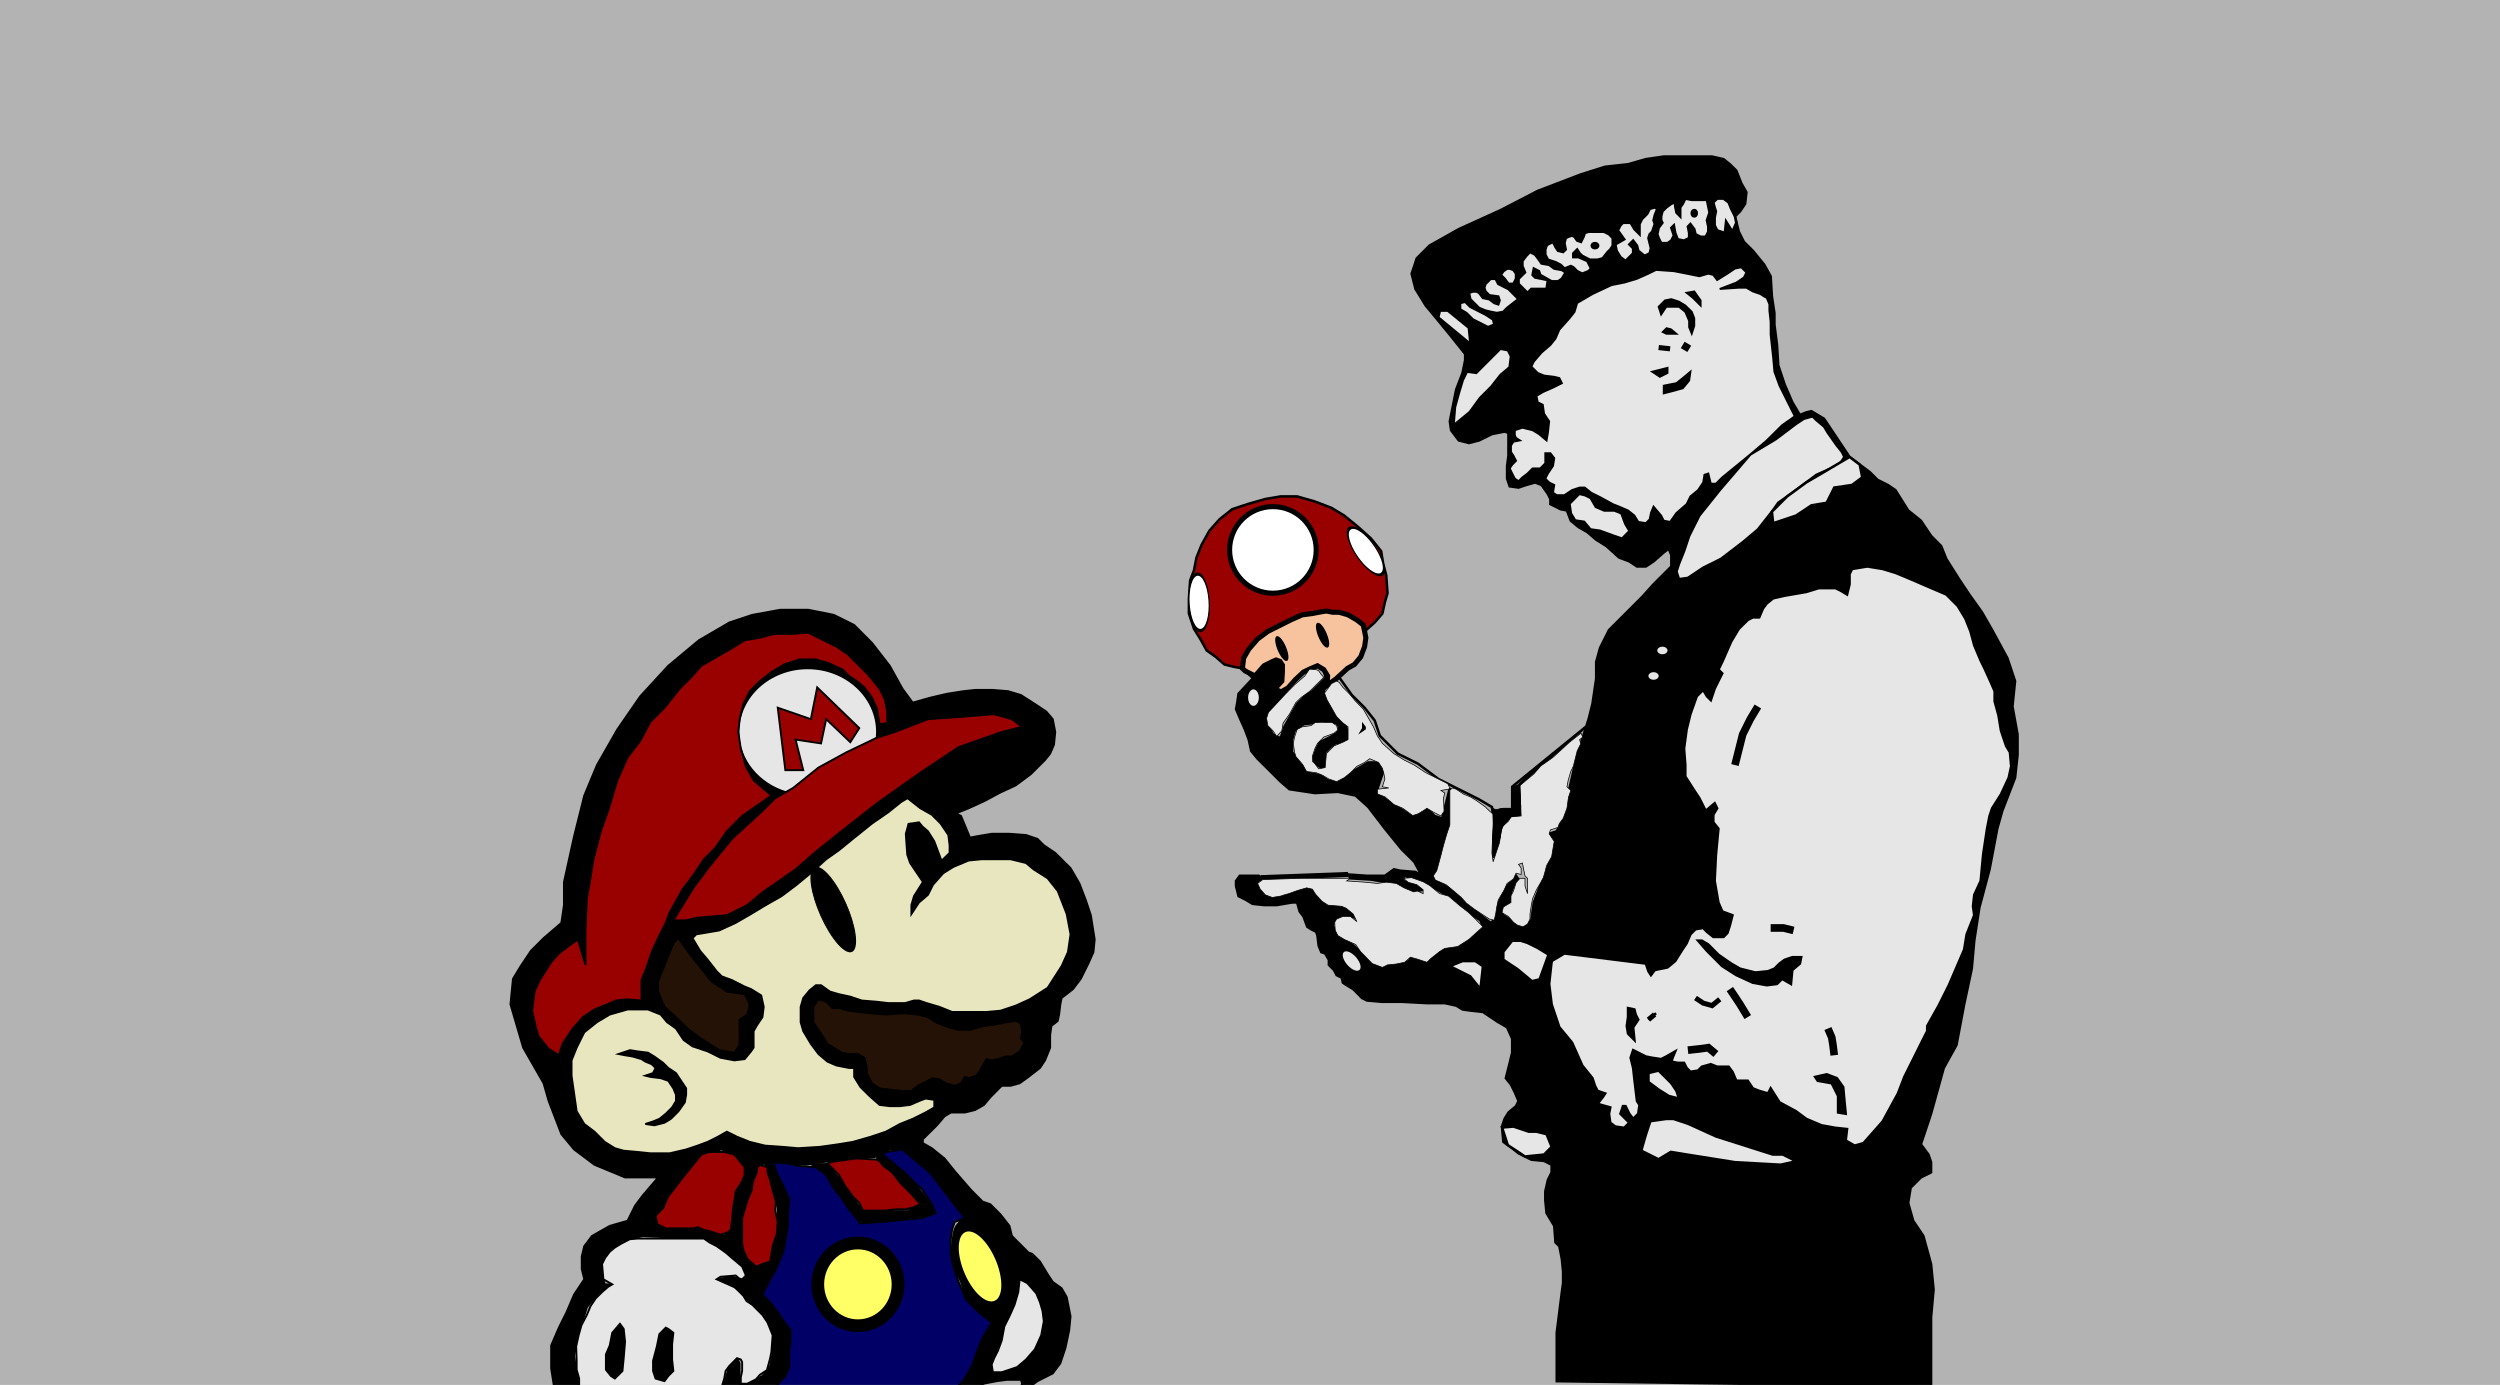 <?xml version="1.0" encoding="UTF-8"?>
<!DOCTYPE svg PUBLIC "-//W3C//DTD SVG 1.1//EN" "http://www.w3.org/Graphics/SVG/1.1/DTD/svg11.dtd">
<!-- Creator: CorelDRAW Home & Student X8 -->
<svg xmlns="http://www.w3.org/2000/svg" xml:space="preserve" width="259.82mm" height="143.933mm" version="1.1" style="shape-rendering:geometricPrecision; text-rendering:geometricPrecision; image-rendering:optimizeQuality; fill-rule:evenodd; clip-rule:evenodd"
viewBox="0 0 25982 14393"
 xmlns:xlink="http://www.w3.org/1999/xlink">
 <defs>
  <style type="text/css">
   <![CDATA[
    .str3 {stroke:black;stroke-width:79.37}
    .str2 {stroke:black;stroke-width:26.46}
    .str4 {stroke:black;stroke-width:52.92}
    .str1 {stroke:black;stroke-width:132.29}
    .str0 {stroke:black;stroke-width:20}
    .str5 {stroke:black;stroke-width:7.62}
    .fil2 {fill:none}
    .fil1 {fill:black}
    .fil9 {fill:#000066}
    .fil6 {fill:#241206}
    .fil5 {fill:#241206}
    .fil4 {fill:#990000}
    .fil8 {fill:#990000}
    .fil0 {fill:#B3B3B3}
    .fil3 {fill:#E6E6E6}
    .fil7 {fill:#E8E6BE}
    .fil12 {fill:#F7C39E}
    .fil10 {fill:#FFFF66}
    .fil11 {fill:white}
   ]]>
  </style>
 </defs>
 <rect class="fil0" width="25982" height="14393"/>
 <g id="Warstwa_x0020_1">
  <polygon class="fil1 str0" points="9485,7302 9671,7250 9842,7210 10014,7183 10134,7170 10319,7170 10477,7183 10610,7223 10755,7316 10874,7395 10941,7474 10967,7607 10954,7739 10914,7832 10861,7898 10716,8043 10557,8162 10385,8242 10239,8321 10067,8400 9935,8453 9988,8480 10081,8705 10147,8692 10306,8665 10491,8665 10663,8678 10782,8718 10848,8784 10967,8864 11046,8943 11126,9022 11218,9181 11284,9353 11337,9512 11377,9763 11364,9895 11311,10014 11232,10173 11152,10279 11033,10372 11020,10438 11007,10544 10993,10610 10927,10663 10914,10755 10914,10888 10861,11020 10808,11099 10689,11192 10597,11258 10504,11284 10411,11284 10292,11404 10226,11483 10134,11536 10028,11562 9882,11562 9816,11602 9737,11695 9631,11800 9591,11840 9591,11880 9684,11933 9816,12039 9922,12171 10014,12277 10094,12369 10160,12435 10213,12488 10292,12515 10398,12621 10491,12740 10517,12845 10597,12925 10689,13017 10729,13031 10808,13110 10888,13242 10941,13322 11033,13388 11086,13480 11126,13679 11112,13824 11073,14010 11020,14168 10941,14274 10782,14354 10676,14433 10597,14539 10530,14526 10583,14473 10623,14380 10610,14340 10544,14340 10464,14340 10358,14354 10226,14380 10160,14420 10107,14486 10107,14526 9842,14526 9935,14433 10028,14327 10107,14182 10202,13929 10259,13824 10290,13771 10253,13692 10173,13639 10041,13507 9988,13322 9909,13163 9882,13031 9909,12872 9962,12740 9988,12634 9935,12528 9829,12422 9776,12316 9618,12131 9459,12025 9379,11946 9247,11946 9168,11999 9088,12025 8718,12052 8374,12105 8004,12078 7898,12105 7633,11999 7501,11946 7329,11986 7236,12052 7078,12263 6901,12534 6813,12634 6813,12713 6919,12766 7025,12766 7210,12766 7369,12793 7527,12845 7607,12766 7607,12607 7633,12475 7739,12131 7650,12006 7877,12096 7792,12396 7713,12660 7713,12819 7713,12925 7739,13057 7818,13137 7891,13150 7989,13115 8030,12951 8083,12793 8083,12554 8030,12369 8004,12263 7951,12091 8020,12079 8136,12316 8202,12462 8215,12713 8201,12904 8057,13216 7951,13375 7924,13454 8030,13560 8136,13719 8215,13824 8215,13983 8202,14129 8182,14254 8109,14357 8030,14486 7474,14486 7527,14380 7580,14195 7660,14115 7686,14168 7686,14274 7686,14380 7766,14380 7924,14301 8004,14195 8030,14063 8030,13877 7977,13745 7871,13586 7766,13533 7686,13401 7448,13295 7607,13269 7713,13295 7739,13189 7660,13110 7501,13004 7316,12872 7157,12872 6681,12845 6469,12898 6310,13031 6257,13137 6257,13242 6284,13348 6363,13348 6231,13428 6099,13586 6019,13851 5966,14089 6019,14433 5761,14433 5728,14221 5728,13983 5808,13798 5887,13639 5966,13454 6072,13295 6046,13189 6046,13057 6072,12951 6152,12845 6337,12740 6522,12687 6601,12528 6681,12422 6839,12237 6496,12237 6178,12105 5966,11946 5834,11787 5702,11443 5649,11258 5543,11073 5437,10888 5305,10438 5331,10173 5411,10041 5517,9882 5649,9750 5834,9591 5861,9406 5861,9168 5966,8692 6072,8268 6204,7951 6416,7580 6654,7236 6945,6919 7263,6654 7580,6469 7818,6390 8109,6337 8401,6337 8665,6390 8877,6495 9062,6681 9247,6919 9379,7157 "/>
  <g id="_727368568">
   <path class="fil1" d="M9617 9238l194 -229c-42,-114 -101,-230 -167,-321 -127,-176 -230,-186 -230,-23 0,151 89,398 203,573z"/>
   <path class="fil2 str0" d="M9811 9009c-42,-114 -101,-230 -167,-321 -127,-176 -230,-186 -230,-23 0,151 89,398 203,573"/>
  </g>
  <path class="fil3 str0" d="M9112 7667c2,-20 3,-40 3,-61 0,-365 -323,-661 -721,-661 -398,0 -721,296 -721,661 0,294 210,543 500,629 289,86 939,-568 939,-568z"/>
  <polygon class="fil4 str0" points="8903,7078 8983,7144 9062,7250 9115,7369 9141,7527 9221,7514 9221,7395 9194,7263 9141,7157 9022,7011 8811,6800 8692,6720 8559,6654 8401,6575 8229,6588 8043,6588 7898,6628 7739,6654 7633,6720 7474,6813 7289,6919 7183,7038 7064,7157 6906,7355 6760,7501 6654,7699 6522,7871 6416,8109 6324,8414 6244,8639 6165,8943 6125,9194 6099,9340 6085,9657 6085,10028 6006,9763 5913,9829 5808,9909 5728,10001 5609,10186 5556,10305 5530,10504 5569,10676 5596,10769 5702,10901 5808,10967 5847,10848 5953,10689 6059,10570 6178,10491 6310,10438 6403,10398 6509,10385 6667,10398 6667,10319 6667,10186 6720,10054 6773,9895 6839,9750 6919,9591 6959,9485 7091,9247 7210,9088 7316,8930 7435,8811 7554,8639 7713,8480 8017,8268 7832,8109 7752,7964 7698,7778 7673,7606 7688,7469 7726,7316 7792,7183 7898,7078 8017,6985 8149,6906 8308,6853 8480,6853 8612,6892 8758,6959 8824,7025 "/>
  <polygon class="fil4 str0" points="9300,7607 9112,7667 8797,7818 8506,7977 8242,8189 8057,8295 7924,8427 7607,8718 7369,9009 7210,9221 6998,9565 7131,9565 7236,9538 7554,9512 7766,9406 7924,9274 8268,9035 8480,8850 8744,8639 9115,8348 9565,8030 9962,7765 10411,7607 10623,7554 10517,7474 10332,7422 10014,7448 9644,7474 "/>
  <polygon class="fil4 str0" points="8083,7355 8162,8004 8348,8004 8268,7686 8533,7726 8586,7474 8837,7713 8930,7567 8493,7144 8427,7474 "/>
  <line class="fil2 str0" x1="6429" y1="10954" x2="6562" y2= "10980" />
  <polygon class="fil5 str0" points="8506,10385 8453,10464 8453,10623 8559,10782 8599,10848 8665,10888 8744,10940 8824,10954 8916,10954 8983,10993 9009,11099 9009,11152 9062,11258 9141,11311 9247,11324 9366,11337 9472,11337 9538,11284 9644,11232 9697,11205 9763,11218 9829,11258 9922,11284 9988,11258 10028,11192 10067,11205 10147,11179 10186,11126 10213,11073 10253,11007 10306,11020 10372,11007 10451,10980 10517,10980 10597,10927 10649,10835 10610,10795 10623,10729 10610,10636 10557,10610 10464,10623 10332,10649 10226,10663 10081,10702 9962,10702 9856,10676 9723,10623 9644,10570 9538,10544 9393,10530 9207,10544 9036,10530 8930,10517 8811,10504 8731,10477 8652,10477 8586,10411 "/>
  <polygon class="fil6 str0" points="7051,9750 6998,9803 6945,9935 6892,10067 6839,10200 6839,10305 6906,10464 7025,10570 7144,10689 7289,10795 7474,10914 7633,10940 7686,10861 7686,10729 7686,10597 7766,10544 7792,10438 7739,10332 7554,10305 7395,10200 7289,10067 7183,9935 "/>
  <polygon class="fil7 str0" points="6866,10544 6734,10491 6522,10491 6337,10544 6204,10623 6072,10729 5993,10888 5940,11020 5940,11179 5993,11549 6072,11681 6178,11761 6284,11867 6390,11933 6482,11959 6628,11972 6760,11986 6959,11986 7131,11946 7250,11906 7355,11867 7461,11814 7554,11761 7660,11814 7792,11867 7951,11906 8136,11919 8295,11933 8520,11919 8705,11893 8864,11867 9049,11814 9207,11761 9353,11681 9485,11628 9618,11562 9710,11509 9710,11430 9618,11417 9551,11443 9459,11483 9353,11496 9247,11496 9141,11483 9036,11390 8943,11298 8877,11192 8877,11099 8824,11099 8692,11073 8599,11033 8506,10954 8427,10848 8348,10716 8321,10623 8321,10464 8348,10372 8414,10292 8480,10239 8533,10239 8625,10305 8718,10332 8837,10358 8956,10398 9115,10411 9234,10425 9406,10425 9499,10398 9551,10398 9631,10425 9763,10464 9895,10517 10054,10517 10253,10517 10398,10504 10557,10451 10702,10385 10888,10266 11033,10041 11099,9895 11126,9710 11086,9499 10993,9260 10888,9128 10742,9035 10663,8969 10504,8930 10332,8930 10200,8930 10067,8943 9909,9009 9803,9075 9697,9194 9644,9300 9551,9379 9472,9499 9472,9406 9499,9313 9592,9166 9459,8969 9429,8882 9422,8787 9418,8727 9414,8665 9428,8615 9442,8562 9500,8554 9551,8546 9587,8590 9644,8639 9710,8744 9785,8946 9869,8864 9869,8784 9856,8678 9776,8559 9684,8467 9565,8400 9432,8295 9366,8334 9234,8440 9062,8559 8864,8718 8718,8837 8586,8930 8439,9063 8281,9194 8123,9313 7937,9419 7805,9499 7646,9591 7474,9670 7316,9697 7236,9710 7197,9750 7276,9882 7355,9975 7448,10094 7501,10147 7607,10186 7739,10253 7805,10279 7911,10345 7937,10464 7924,10570 7871,10649 7832,10716 7832,10835 7832,10888 7805,10927 7739,11007 7633,11020 7488,10993 7355,10927 7197,10874 7104,10808 7025,10689 6932,10623 "/>
  <ellipse class="fil1 str0" transform="matrix(0.696 0.961 -0 0.696 8659.85 9452.04)" rx="331" ry="423"/>
  <polygon class="fil1 str0" points="6429,10954 6496,10967 6575,10980 6667,11007 6707,11033 6773,11060 6813,11099 6787,11152 6707,11179 6760,11192 6866,11205 6945,11232 6998,11311 7025,11377 7025,11443 6985,11509 6919,11575 6853,11628 6787,11655 6707,11681 6800,11695 6906,11668 6972,11628 7051,11549 7117,11456 7131,11377 7131,11311 7078,11232 7025,11152 6945,11099 6892,11046 6800,10980 6734,10940 6628,10927 6548,10914 "/>
  <polygon class="fil3 str0" points="6019,14433 6031,14433 7485,14464 7527,14327 7541,14248 7580,14195 7620,14155 7660,14115 7699,14129 7713,14155 7713,14195 7713,14248 7699,14314 7699,14354 7699,14380 7766,14380 7802,14362 7856,14335 7898,14287 7970,14240 7990,14168 8004,14115 8017,14049 8030,13877 8011,13829 7977,13745 7924,13666 7858,13600 7818,13560 7759,13522 7726,13467 7673,13414 7634,13378 7576,13352 7515,13325 7448,13295 7488,13269 7646,13256 7684,13288 7713,13295 7752,13256 7713,13163 7614,13080 7541,13017 7448,12951 7374,12913 7316,12872 6628,12872 6545,12879 6456,12925 6390,12965 6337,13009 6290,13071 6257,13137 6271,13295 6363,13348 6321,13373 6257,13428 6191,13494 6138,13573 6099,13666 6043,13773 6014,13875 5988,13993 5993,14142 5993,14235 6019,14327 "/>
  <polygon class="fil1 str0" points="6443,13758 6443,13758 6363,13851 6337,13983 6297,14076 6297,14235 6350,14301 6390,14327 6469,14248 6482,14115 6496,13944 6482,13811 "/>
  <polygon class="fil1 str0" points="6945,13811 6919,13798 6853,13864 6826,13996 6787,14142 6787,14248 6813,14327 6906,14354 6945,14301 6998,14248 6985,14129 6985,13970 6998,13851 "/>
  <polygon class="fil3 str0" points="10597,13295 10583,13428 10544,13560 10491,13679 10438,13785 10411,13930 10372,14036 10332,14115 10306,14182 10319,14261 10411,14261 10570,14208 10663,14129 10755,14023 10821,13877 10848,13732 10835,13626 10808,13533 10769,13441 10676,13335 "/>
  <polygon class="fil8 str0" points="7739,12131 7633,11999 7527,11972 7369,11972 7289,11999 7118,12210 6939,12441 6892,12554 6813,12634 6832,12723 6919,12766 6972,12766 7084,12766 7210,12766 7250,12753 7324,12785 7369,12793 7491,12833 7567,12806 7595,12778 7607,12687 7620,12541 7633,12475 7646,12382 7710,12283 7739,12210 "/>
  <polygon class="fil8 str0" points="7898,12105 7871,12131 7865,12184 7823,12286 7813,12367 7770,12469 7743,12559 7713,12660 7713,12740 7713,12819 7713,12925 7726,12991 7767,13085 7858,13163 7924,13137 8004,13110 8017,13031 8030,12951 8072,12827 8083,12700 8057,12581 8064,12489 8030,12369 8004,12263 7977,12184 7977,12131 "/>
  <polygon class="fil8 str0" points="9128,12052 8903,12039 8658,12072 8599,12091 8718,12210 8784,12330 8864,12435 8930,12502 8969,12581 9049,12581 9194,12581 9313,12568 9419,12568 9512,12541 9565,12515 9459,12396 9353,12290 9274,12184 9181,12118 "/>
  <polygon class="fil9 str0" points="8480,12131 8308,12118 8189,12091 8038,12081 8071,12186 8136,12316 8202,12462 8189,12621 8189,12740 8143,12999 8101,13104 8066,13191 8016,13276 7924,13454 8004,13534 8083,13639 8156,13746 8215,13824 8215,13950 8202,14049 8202,14208 8162,14301 8123,14340 8057,14420 8295,14433 9935,14433 10028,14327 10107,14182 10173,13996 10213,13904 10306,13745 10306,13745 10173,13639 10041,13507 9962,13322 9909,13163 9882,13031 9882,12872 9895,12779 9922,12700 10028,12660 9901,12494 9670,12192 9379,11946 9207,11972 9168,11999 9287,12091 9578,12356 9684,12515 9723,12607 9578,12660 9155,12700 8943,12713 8824,12568 8744,12449 8652,12330 8586,12210 "/>
  <ellipse class="fil10 str1" cx="8916" cy="13348" rx="417" ry="430"/>
  <ellipse class="fil10 str1" transform="matrix(-0.528 -0.619 -0.116 0.657 10185.4 13161.7)" rx="476" ry="463"/>
  <circle class="fil3 str2" cx="16735" cy="2368" r="26"/>
  <polygon class="fil1 str2" points="18825,4273 18772,4286 18706,4313 18627,4180 18547,3995 18481,3797 18468,3585 18441,3373 18441,3254 18415,3082 18402,2871 18336,2752 18217,2606 18124,2514 18071,2408 18031,2249 18084,2196 18137,2117 18150,1998 18097,1905 18045,1773 17978,1707 17912,1654 17793,1627 17634,1627 17476,1627 17291,1627 17105,1654 16920,1707 16682,1733 16431,1812 15981,1984 15597,2183 15161,2381 14856,2553 14724,2685 14698,2765 14671,2844 14711,3003 14817,3175 14949,3334 15068,3479 15227,3678 15227,3744 15200,3876 15134,4048 15094,4247 15068,4379 15081,4471 15161,4577 15266,4604 15372,4577 15505,4511 15637,4485 15677,4498 15677,4577 15677,4736 15663,4842 15663,4974 15690,5054 15782,5067 15862,5040 15954,5014 16021,5040 16087,5133 16113,5186 16113,5239 16166,5265 16219,5292 16285,5305 16325,5411 16404,5477 16497,5530 16589,5609 16695,5675 16827,5794 16933,5834 17013,5887 17105,5887 17185,5834 17291,5741 17343,5702 17370,5768 17370,5887 17185,6072 17066,6204 16894,6376 16722,6548 16629,6734 16589,6879 16589,7051 16550,7316 16510,7474 16391,7845 16312,8189 16285,8427 16179,8639 16100,8665 16153,8744 16126,8903 16021,9168 15941,9379 15915,9565 15875,9604 15809,9644 15756,9604 15703,9565 15624,9512 15597,9459 15650,9393 15703,9379 15703,9274 15729,9207 15782,9141 15756,9102 15703,9168 15637,9234 15597,9340 15557,9419 15557,9485 15544,9551 15491,9591 15306,9446 15174,9327 15068,9234 14909,9141 14989,8811 15055,8612 15068,8440 15068,8189 15015,8400 14989,8506 14909,8480 14830,8400 14751,8453 14671,8480 14301,8242 14327,8162 14380,8004 14327,7924 14221,7924 14036,8030 13904,8136 13798,8109 13719,8057 13586,8030 13533,7937 13428,7818 13428,7686 13454,7594 13547,7527 13652,7514 13732,7488 13798,7501 13891,7514 13917,7554 13891,7620 13824,7660 13719,7713 13679,7792 13652,7871 13666,7937 13732,7977 13772,7977 13772,7911 13772,7818 13824,7765 13877,7726 13957,7713 14010,7686 13996,7580 13983,7527 13917,7488 13864,7408 13824,7342 13798,7289 13772,7223 13758,7183 13772,7130 13811,7117 13864,7091 13851,7051 13798,7025 13758,7064 13719,7104 13639,7183 13573,7223 13481,7316 13348,7554 13309,7673 13229,7633 13176,7541 13163,7488 13163,7422 13203,7382 13375,7197 13309,7197 13269,7170 13242,7130 13269,7091 13295,7051 13322,7025 13335,6932 13322,6892 13282,6853 13242,6866 13189,6892 13137,6919 13044,7025 12872,7210 12859,7302 12846,7369 12885,7461 12938,7580 12978,7686 13004,7805 13070,7885 13176,7990 13309,8123 13401,8202 13666,8242 13904,8229 14089,8268 14221,8387 14393,8612 14565,8824 14698,8956 14777,9102 14711,9062 14552,9049 14486,9035 14393,9102 14208,9102 14010,9088 14036,9128 14248,9141 14407,9168 14512,9181 14671,9274 14790,9247 14724,9194 14579,9155 14592,9102 14751,9141 15055,9313 15227,9459 15386,9565 15412,9631 15266,9763 15121,9856 15015,9856 14909,9922 14830,10001 14751,9988 14711,9948 14658,9948 14645,9988 14552,10014 14420,10028 14367,10054 14261,10014 14195,9935 14036,9803 13904,9723 13851,9618 13891,9551 13983,9512 14089,9538 14036,9459 13944,9419 13785,9406 13692,9327 13652,9260 13626,9221 13533,9234 13441,9274 13348,9300 13269,9327 13176,9327 13123,9274 13070,9207 13070,9155 13123,9141 13084,9102 12951,9102 12885,9102 12846,9155 12846,9207 12872,9313 12951,9353 13017,9393 13137,9406 13269,9406 13428,9379 13481,9379 13507,9472 13547,9525 13586,9631 13626,9657 13679,9684 13692,9723 13705,9829 13732,9895 13772,9909 13811,9975 13811,10028 13864,10081 13891,10134 13944,10160 13957,10213 13996,10239 14063,10279 14116,10332 14155,10372 14208,10398 14354,10411 14565,10411 14830,10425 15015,10425 15134,10451 15200,10491 15293,10504 15412,10517 15491,10570 15571,10623 15663,10676 15716,10795 15716,10940 15690,11046 15650,11205 15703,11271 15743,11351 15782,11443 15756,11496 15677,11562 15637,11628 15610,11708 15624,11867 15716,11933 15782,11986 15915,12052 16047,12065 16126,12105 16126,12184 16087,12263 16060,12382 16060,12475 16073,12607 16153,12740 16166,12912 16206,12951 16232,13084 16245,13216 16245,13335 16232,13428 16179,13851 16179,14354 20069,14407 20069,14010 20069,13692 20095,13401 20069,13137 19989,12845 19883,12687 19831,12502 19857,12343 19963,12237 20069,12184 20069,12078 20042,11999 19963,11893 20069,11575 20201,11099 20333,10861 20413,10438 20492,10067 20518,9776 20571,9432 20677,9035 20757,8612 20809,8427 20942,8083 20968,7845 20968,7633 20915,7342 20942,7078 20889,6919 20862,6839 20704,6548 20598,6363 20466,6178 20360,6019 20227,5808 20174,5675 20069,5569 19963,5411 19831,5305 19698,5093 19619,5040 19513,4987 19434,4908 19222,4749 19063,4511 18957,4352 "/>
  <polygon class="fil3 str2" points="18666,4405 18455,4564 18190,4723 17873,5093 17661,5358 17555,5569 17502,5728 17449,5860 17423,5940 17449,6019 17542,6006 17701,5900 17886,5808 18111,5636 18269,5503 18415,5318 18481,5225 18666,5093 18878,4934 19116,4829 19169,4749 19143,4696 19090,4630 18997,4498 18957,4432 18878,4366 18838,4326 18746,4352 "/>
  <polygon class="fil3 str0" points="15968,4114 16034,4075 16153,4022 16232,3982 16206,3929 16153,3916 16047,3903 15981,3876 15915,3810 15941,3757 16021,3664 16113,3585 16166,3519 16206,3426 16312,3307 16364,3241 16391,3149 16550,3056 16748,2963 16880,2937 17013,2897 17132,2844 17211,2805 17396,2818 17529,2844 17661,2871 17754,2844 17806,2857 17846,2910 17952,2844 18031,2791 18097,2778 18150,2831 18124,2884 18045,2937 17873,3003 18071,2990 18150,2990 18217,3029 18296,3056 18336,3082 18362,3096 18389,3162 18389,3228 18402,3347 18402,3479 18415,3598 18428,3717 18441,3863 18494,4008 18613,4247 18653,4326 18521,4419 18362,4577 18190,4723 18045,4842 17899,4961 17833,5027 17780,5027 17754,4921 17714,4934 17701,5014 17648,5093 17568,5159 17529,5239 17423,5331 17357,5424 17291,5411 17264,5358 17185,5265 17158,5331 17145,5397 17105,5437 17026,5424 16986,5358 16920,5305 16827,5265 16761,5239 16642,5173 16536,5120 16470,5067 16417,5067 16338,5093 16259,5146 16179,5146 16140,5120 16153,5040 16100,5014 16060,4974 16087,4921 16140,4842 16153,4762 16113,4710 16060,4710 16060,4776 16060,4815 16007,4868 15928,4868 15875,4921 15822,4961 15782,5001 15743,4974 15716,4921 15690,4868 15716,4829 15756,4789 15729,4736 15703,4696 15703,4630 15729,4590 15796,4577 15756,4551 15743,4524 15743,4471 15822,4445 15875,4458 15928,4471 15994,4511 16073,4577 16087,4498 16100,4379 16047,4299 16034,4207 15981,4180 "/>
  <polygon class="fil1 str0" points="17238,3188 17264,3268 17317,3188 17383,3188 17449,3188 17515,3241 17555,3334 17555,3400 17582,3466 17608,3387 17608,3307 17582,3241 17515,3175 17449,3135 17370,3109 17304,3122 "/>
  <polygon class="fil1 str0" points="17529,3043 17595,3096 17674,3175 17674,3122 17608,3029 "/>
  <polygon class="fil1" points="17264,3453 17317,3479 17383,3479 17449,3479 17370,3413 17317,3400 "/>
  <line class="fil2 str3" x1="17542" y1="3572" x2="17502" y2= "3638" />
  <polygon class="fil1 str0" points="17171,3863 17251,3916 17330,3876 17330,3823 "/>
  <polygon class="fil1 str0" points="17568,3863 17489,3929 17423,3982 17357,3995 17291,4008 17291,4088 17396,4061 17489,4035 17555,3955 "/>
  <polygon class="fil1 str4" points="17238,3612 17357,3625 "/>
  <polygon class="fil3" points="15597,3638 15518,3717 15438,3797 15346,3889 15253,3876 15214,3955 15174,4088 15134,4233 15121,4392 15266,4273 15372,4127 15491,4008 15584,3889 15677,3810 15690,3704 15663,3651 "/>
  <polygon class="fil3" points="16470,5159 16417,5146 16325,5239 16338,5331 16378,5397 16470,5411 16536,5490 16629,5503 16775,5556 16854,5583 16920,5517 16880,5450 16841,5345 16775,5318 16669,5318 16576,5278 16523,5186 "/>
  <polygon class="fil3 str2" points="15280,3109 15319,3149 15372,3201 15438,3228 15491,3241 15557,3254 15624,3241 15663,3201 15729,3149 15782,3109 15743,3069 15677,3003 15624,2977 15571,2950 15544,2897 15491,2897 15465,2924 15438,2950 15425,2990 15438,3029 15478,3069 15571,3082 15584,3122 15571,3162 15531,3149 15478,3109 15412,3096 15372,3043 15346,3029 15306,3029 15266,3043 "/>
  <polygon class="fil3 str2" points="15174,3215 15240,3254 15306,3320 15386,3360 15465,3400 15531,3373 15518,3320 15438,3268 15359,3228 15280,3188 15227,3135 15174,3149 "/>
  <polygon class="fil3 str2" points="15663,2791 15624,2818 15597,2857 15637,2897 15677,2950 15729,2950 15756,2897 15756,2844 15729,2805 15690,2791 "/>
  <polygon class="fil3 str2" points="15901,2619 15862,2659 15822,2712 15822,2765 15849,2831 15782,2897 15782,2950 15822,2990 15875,3043 15915,3003 15994,3003 16073,3003 16087,2910 16054,2904 16021,2897 15954,2884 15928,2857 15941,2791 15994,2818 16007,2857 16126,2924 16192,2924 16232,2897 16272,2831 16232,2805 16153,2791 16100,2752 16021,2738 15994,2699 15954,2646 "/>
  <polygon class="fil3 str2" points="16087,2540 16073,2553 16060,2593 16060,2646 16087,2699 16126,2712 16166,2725 16219,2752 16259,2791 16325,2765 16351,2778 16391,2818 16444,2844 16510,2818 16536,2791 16497,2712 16404,2672 16351,2672 16351,2633 16391,2593 16417,2633 16444,2659 16523,2699 16603,2699 16656,2685 16708,2619 16735,2593 16761,2553 16761,2474 16722,2434 16669,2408 16589,2408 16510,2408 16470,2421 16457,2461 16431,2514 16391,2500 16364,2461 16338,2447 16298,2461 16272,2474 16259,2527 16272,2593 16245,2619 16192,2606 16166,2566 16140,2514 "/>
  <ellipse class="fil1 str2" cx="16576" cy="2553" rx="33" ry="26"/>
  <polygon class="fil3 str2" points="16867,2315 16841,2342 16814,2394 16880,2487 16788,2540 16801,2606 16841,2672 16894,2712 16973,2633 16973,2580 16933,2540 16973,2500 17013,2553 17026,2606 17092,2659 17145,2633 17158,2580 17132,2474 17145,2434 17171,2408 17198,2328 17185,2289 17198,2236 17224,2170 17198,2156 17145,2170 17119,2222 17066,2275 17039,2328 17039,2434 16986,2381 16947,2315 16920,2315 "/>
  <polygon class="fil3 str2" points="17410,2103 17370,2117 17317,2156 17277,2196 17264,2249 17264,2289 17277,2315 17238,2368 17224,2434 17238,2474 17264,2527 17330,2527 17370,2500 17396,2447 17370,2368 17396,2342 17410,2421 17436,2487 17502,2500 17555,2474 17555,2421 17542,2355 17568,2328 17608,2381 17621,2434 17674,2461 17727,2461 17754,2408 17754,2355 17740,2289 17767,2209 17740,2077 17687,2077 17582,2077 17515,2064 17489,2117 17462,2156 17462,2249 17423,2209 17410,2143 "/>
  <polygon class="fil3 str2" points="17846,2064 17806,2103 17820,2156 17833,2196 17820,2262 17820,2342 17846,2394 17926,2421 17939,2302 18005,2408 18045,2315 18031,2249 17992,2170 17965,2103 17912,2064 "/>
  <ellipse class="fil1 str2" cx="17608" cy="2216" rx="26" ry="33"/>
  <polygon class="fil2" points="15121,3334 15147,3373 15200,3426 15240,3466 15280,3506 15346,3492 15386,3453 15280,3373 15227,3320 "/>
  <polygon class="fil2" points="15134,3466 15174,3532 15240,3559 15266,3545 "/>
  <polygon class="fil3" points="15042,3241 14975,3241 14962,3294 15266,3545 15253,3413 "/>
  <polygon class="fil3 str3" points="17317,11602 17132,11628 17079,11787 17026,11972 17238,12078 17370,11999 17529,12025 18031,12105 18508,12131 18746,12078 18534,11972 18428,11972 17846,11787 17555,11655 17396,11602 "/>
  <polygon class="fil3 str2" points="17105,10014 16470,9935 16259,9909 16126,9988 16100,10226 16126,10438 16206,10676 16338,10835 16444,11073 16550,11205 16576,11284 16603,11337 16682,11364 16656,11404 16603,11470 16642,11483 16735,11509 16722,11575 16735,11668 16788,11708 16880,11721 16933,11668 16894,11628 16841,11575 16867,11496 16894,11496 16933,11575 16973,11628 17026,11575 17039,11483 17013,11443 16986,11218 16973,11099 16947,10993 16973,10914 17026,10940 17105,10980 17171,10993 17264,11007 17317,10980 17410,10927 17383,10993 17370,11033 17436,11046 17502,11046 17529,11099 17568,11139 17648,11126 17687,11086 17780,11060 17846,11086 17965,11086 18005,11139 18045,11232 18164,11232 18217,11311 18283,11337 18375,11364 18402,11311 18494,11456 18666,11549 18772,11628 18931,11695 19076,11721 19196,11734 19182,11853 19275,11906 19367,11880 19566,11655 19725,11364 19791,11192 19897,10980 19976,10821 20029,10716 20029,10663 20148,10451 20254,10239 20413,9869 20439,9710 20518,9512 20505,9419 20518,9300 20585,9155 20611,8877 20651,8612 20677,8480 20704,8400 20796,8255 20876,8083 20902,7964 20889,7818 20849,7752 20796,7594 20770,7435 20730,7289 20730,7183 20690,7091 20624,6945 20585,6866 20518,6707 20479,6562 20426,6429 20346,6297 20227,6178 20042,6099 19857,6019 19698,5953 19566,5913 19407,5887 19248,5913 19222,5966 19222,6072 19196,6178 19129,6138 19076,6112 18904,6112 18772,6152 18547,6191 18428,6218 18362,6271 18322,6324 18283,6416 18217,6416 18164,6443 18071,6535 17992,6667 17939,6787 17899,6879 17859,6959 17899,6998 17859,7078 17820,7157 17780,7276 17740,7236 17701,7170 17634,7236 17568,7422 17529,7580 17502,7779 17515,7951 17515,8070 17608,8215 17661,8295 17727,8427 17820,8348 17846,8400 17806,8467 17806,8546 17859,8612 17833,8890 17820,9155 17859,9379 17899,9472 18005,9512 17978,9618 17952,9697 17912,9737 17806,9737 17740,9684 17701,9644 17621,9657 17568,9710 17529,9803 17476,9882 17410,9988 17330,10054 17198,10081 17158,10134 17132,10094 "/>
  <line class="fil2 str2" x1="17132" y1="10597" x2="17211" y2= "10530" />
  <polyline class="fil2 str3" points="18997,10689 19037,10782 19050,10861 19063,10967 "/>
  <polygon class="fil1 str2" points="17648,9776 17740,9882 17899,10041 18045,10134 18217,10213 18362,10239 18468,10226 18521,10173 18613,10226 18627,10081 18706,10014 18719,9948 18627,9948 18547,9975 18494,10014 18441,10067 18375,10094 18243,10107 18084,10067 17992,10014 17859,9922 17754,9816 17687,9776 "/>
  <polyline class="fil2 str3" points="18640,9670 18534,9644 18402,9644 "/>
  <polygon class="fil1 str2" points="18865,11192 18891,11232 19037,11258 19103,11390 19103,11562 19182,11575 19169,11443 19156,11298 19090,11205 18984,11165 "/>
  <polyline class="fil2 str3" points="18269,7342 18190,7474 18111,7633 18031,7951 "/>
  <polygon class="fil1 str2" points="16920,10477 16920,10570 16907,10663 16920,10742 16952,10774 16986,10808 16973,10676 17026,10597 16999,10544 16986,10491 "/>
  <line class="fil2 str4" x1="17132" y1="10597" x2="17196" y2= "10543" />
  <polyline class="fil2 str3" points="17542,10914 17661,10901 17754,10888 17833,10954 "/>
  <polyline class="fil2 str3" points="17978,10279 18031,10358 18084,10438 18164,10570 "/>
  <polyline class="fil2 str4" points="17621,10372 17701,10425 17793,10451 17873,10385 "/>
  <polygon class="fil3 str2" points="19222,4749 18997,4882 18772,5014 18574,5159 18415,5318 18428,5437 18666,5358 18825,5252 18984,5225 19063,5067 19248,5040 19354,4961 19328,4829 "/>
  <ellipse class="fil3 str3" cx="17277" cy="6760" rx="93" ry="79"/>
  <ellipse class="fil3 str3" cx="17185" cy="7025" rx="93" ry="79"/>
  <polygon class="fil3 str3" points="15809,9750 15703,9750 15597,9882 15597,9988 15756,10094 15915,10226 16021,10200 16126,9909 15994,9829 15888,9776 "/>
  <polygon class="fil3 str2" points="15968,11761 15888,11761 15729,11708 15611,11718 15670,11900 15849,12019 16047,11999 16126,11919 16073,11787 "/>
  <polygon class="fil3 str2" points="17132,11152 17132,11245 17238,11324 17343,11390 17449,11417 17423,11337 17370,11258 17291,11179 17238,11126 "/>
  <polygon class="fil3 str2" points="15333,9988 15200,9988 15068,10041 15280,10147 15386,10279 15412,10041 "/>
  <ellipse class="fil3 str2" transform="matrix(-1 -0.667 0 1 14047.6 9987.72)" rx="106" ry="93"/>
  <line class="fil2 str4" x1="13103" y1="9121" x2="14010" y2= "9088" />
  <polyline class="fil2 str2" points="13858,7071 13917,7038 14049,7223 14182,7355 14287,7488 14340,7646 14526,7832 14737,7937 14949,8096 15214,8229 15372,8308 15505,8387 15531,8572 15531,8916 15610,8599 15690,8493 15796,8467 15796,8374 15796,8281 15796,8149 16486,7549 15716,8176 15716,8414 15584,8414 "/>
  <polygon class="fil4 str2" points="12912,6945 13022,7048 13110,6949 13216,6879 13282,6853 13322,6892 13328,6978 13322,7078 13256,7150 13289,7183 13342,7197 13428,7104 13520,6998 13626,6945 13692,6919 13758,6959 13778,7045 13887,7054 13983,6959 14076,6906 14142,6826 14182,6720 14195,6628 14182,6562 14287,6469 14367,6376 14393,6257 14420,6165 14407,5980 14375,5857 14354,5728 14248,5596 14116,5477 13970,5358 13838,5278 13666,5212 13481,5159 13309,5159 13150,5186 12965,5239 12806,5292 12674,5397 12568,5517 12488,5662 12435,5794 12409,5927 12369,6032 12356,6222 12356,6376 12409,6535 12475,6641 12541,6760 12634,6826 12726,6906 12832,6932 "/>
  <circle class="fil11 str4" cx="13229" cy="5715" r="450"/>
  <circle class="fil11 str4" transform="matrix(0.235 0.083 -4.70953E-05 -0.647 12461.9 6259.7)" r="450"/>
  <circle class="fil11 str4" transform="matrix(0.203 -0.12 -0.365 -0.534 14194.9 5728.2)" r="450"/>
  <polygon class="fil12 str4" points="13639,6376 13533,6390 13414,6443 13282,6509 13176,6562 13070,6641 12978,6747 12925,6839 12912,6945 12942,6974 13044,7025 13137,6919 13216,6879 13262,6859 13302,6873 13328,6912 13328,6978 13325,7028 13322,7078 13256,7150 13269,7170 13315,7190 13385,7150 13462,7064 13546,6985 13609,6954 13692,6919 13758,6959 13798,7025 13791,7124 13887,7054 14004,6946 14076,6906 14142,6826 14182,6720 14195,6628 14182,6562 14168,6495 14102,6443 14010,6390 13917,6363 13851,6363 13785,6350 13705,6363 "/>
  <ellipse class="fil1 str2" transform="matrix(0.461 -0.194 0.388 0.922 13321.7 6740.23)" rx="79" ry="126"/>
  <ellipse class="fil1 str2" transform="matrix(0.461 -0.194 0.388 0.922 13745.1 6601.33)" rx="79" ry="126"/>
  <polygon class="fil3 str5" points="14036,9128 13719,9128 13520,9128 13123,9141 13070,9181 13097,9241 13150,9300 13223,9327 13309,9313 13348,9300 13395,9287 13487,9254 13580,9227 13639,9241 13672,9293 13738,9366 13801,9407 13944,9419 13990,9439 14063,9499 14102,9578 14036,9525 13956,9524 13891,9551 13871,9585 13877,9670 13904,9723 13970,9763 14089,9816 14141,9891 14261,10014 14367,10054 14420,10028 14515,10018 14598,10001 14658,9948 14731,9968 14830,10001 14870,9962 14962,9889 15015,9856 15150,9837 15216,9795 15266,9763 15339,9697 15412,9631 15333,9551 15264,9484 15171,9412 15055,9313 14962,9287 14858,9202 14793,9165 14671,9121 14585,9128 14636,9170 14724,9194 14790,9247 14790,9287 14731,9260 14692,9269 14592,9227 14512,9181 14407,9168 14314,9181 14182,9168 13996,9155 "/>
  <ellipse class="fil3 str2" cx="13027" cy="7250" rx="69" ry="99"/>
  <polygon class="fil3 str5" points="13679,6959 13609,6954 13560,7025 13454,7117 13356,7216 13246,7335 13183,7402 13163,7465 13176,7541 13229,7594 13269,7653 13322,7594 13335,7514 13401,7422 13467,7302 13520,7250 13613,7183 13705,7091 13758,7038 13732,7011 13705,6972 "/>
  <polygon class="fil3 str5" points="14010,7554 14010,7686 13957,7713 13864,7752 13824,7792 13785,7832 13772,7977 13705,7990 13666,7937 13639,7911 13639,7858 13666,7779 13692,7726 13758,7660 13864,7620 13904,7587 13891,7541 13844,7508 13667,7509 13626,7541 13533,7554 13481,7580 13454,7660 13441,7726 13454,7818 13469,7865 13538,7945 13579,8018 13679,8030 13745,8057 13811,8096 13891,8123 13970,8083 14036,8030 14102,7964 14182,7924 14235,7885 14327,7924 14366,7983 14380,8030 14393,8096 14367,8176 14433,8189 14314,8202 14316,8252 14393,8281 14486,8361 14579,8400 14682,8476 14740,8457 14790,8427 14830,8400 14896,8440 14975,8480 15008,8431 15002,8295 15015,8242 14975,8215 15055,8202 15068,8189 15046,8145 14989,8116 14817,8030 14698,7951 14592,7898 14486,7832 14367,7726 14314,7646 14274,7554 14221,7461 14168,7369 14089,7289 14023,7210 13957,7144 13917,7091 13891,7078 13838,7104 13765,7203 13792,7274 13838,7355 13891,7448 13950,7508 "/>
  <polygon class="fil1" points="14155,7501 14155,7567 14116,7633 14195,7580 14195,7554 "/>
  <polygon class="fil3 str5" points="16431,7620 16312,7713 16140,7871 16013,7960 15941,8043 15796,8164 15809,8480 15743,8480 15705,8489 15677,8533 15621,8584 15601,8635 15584,8758 15557,8837 15518,8956 15505,8864 15518,8559 15515,8458 15478,8427 15438,8387 15346,8321 15280,8281 15214,8255 15134,8202 15094,8189 15068,8212 15068,8572 15036,8668 15002,8784 14975,8890 14932,9048 14896,9102 14917,9146 15028,9194 15108,9260 15187,9327 15240,9386 15319,9446 15399,9499 15478,9551 15529,9563 15544,9499 15557,9419 15571,9353 15629,9256 15663,9181 15729,9135 15756,9075 15809,9088 15809,9022 15782,8983 15822,8969 15835,9035 15849,9102 15875,9128 15875,9287 15849,9207 15849,9128 15796,9128 15756,9174 15729,9260 15703,9310 15703,9379 15624,9426 15610,9485 15677,9525 15729,9585 15769,9614 15829,9632 15875,9604 15901,9551 15901,9499 15915,9406 15928,9340 15968,9247 16007,9181 16040,9120 16060,9049 16073,8996 16126,8903 16143,8802 16153,8744 16133,8715 16100,8665 16113,8625 16192,8599 16206,8559 16246,8505 16285,8400 16301,8286 16325,8215 16285,8176 16298,8109 16325,8017 16351,7964 16378,7858 16391,7805 16428,7730 16417,7686 16450,7660 "/>
  <polygon class="fil1 str5" points="15544,8414 15624,8400 15716,8400 15716,8275 15716,8176 15796,8149 15798,8227 15805,8384 15791,8480 15705,8489 15650,8546 15610,8599 15591,8707 15564,8785 15511,8910 15510,8735 15525,8531 15518,8440 15506,8397 "/>
  <polygon class="fil1 str5" points="8416,12098 8599,12091 8751,12270 8854,12422 8969,12581 9432,12581 9485,12549 9565,12515 9499,12435 9333,12263 9247,12165 9110,12051 9112,12018 9179,11992 9287,12091 9383,12161 9498,12276 9631,12449 9704,12561 9709,12613 9634,12640 9449,12672 9279,12688 9090,12704 8970,12711 8917,12682 8784,12508 8698,12389 8597,12231 8533,12171 "/>
 </g>
</svg>
